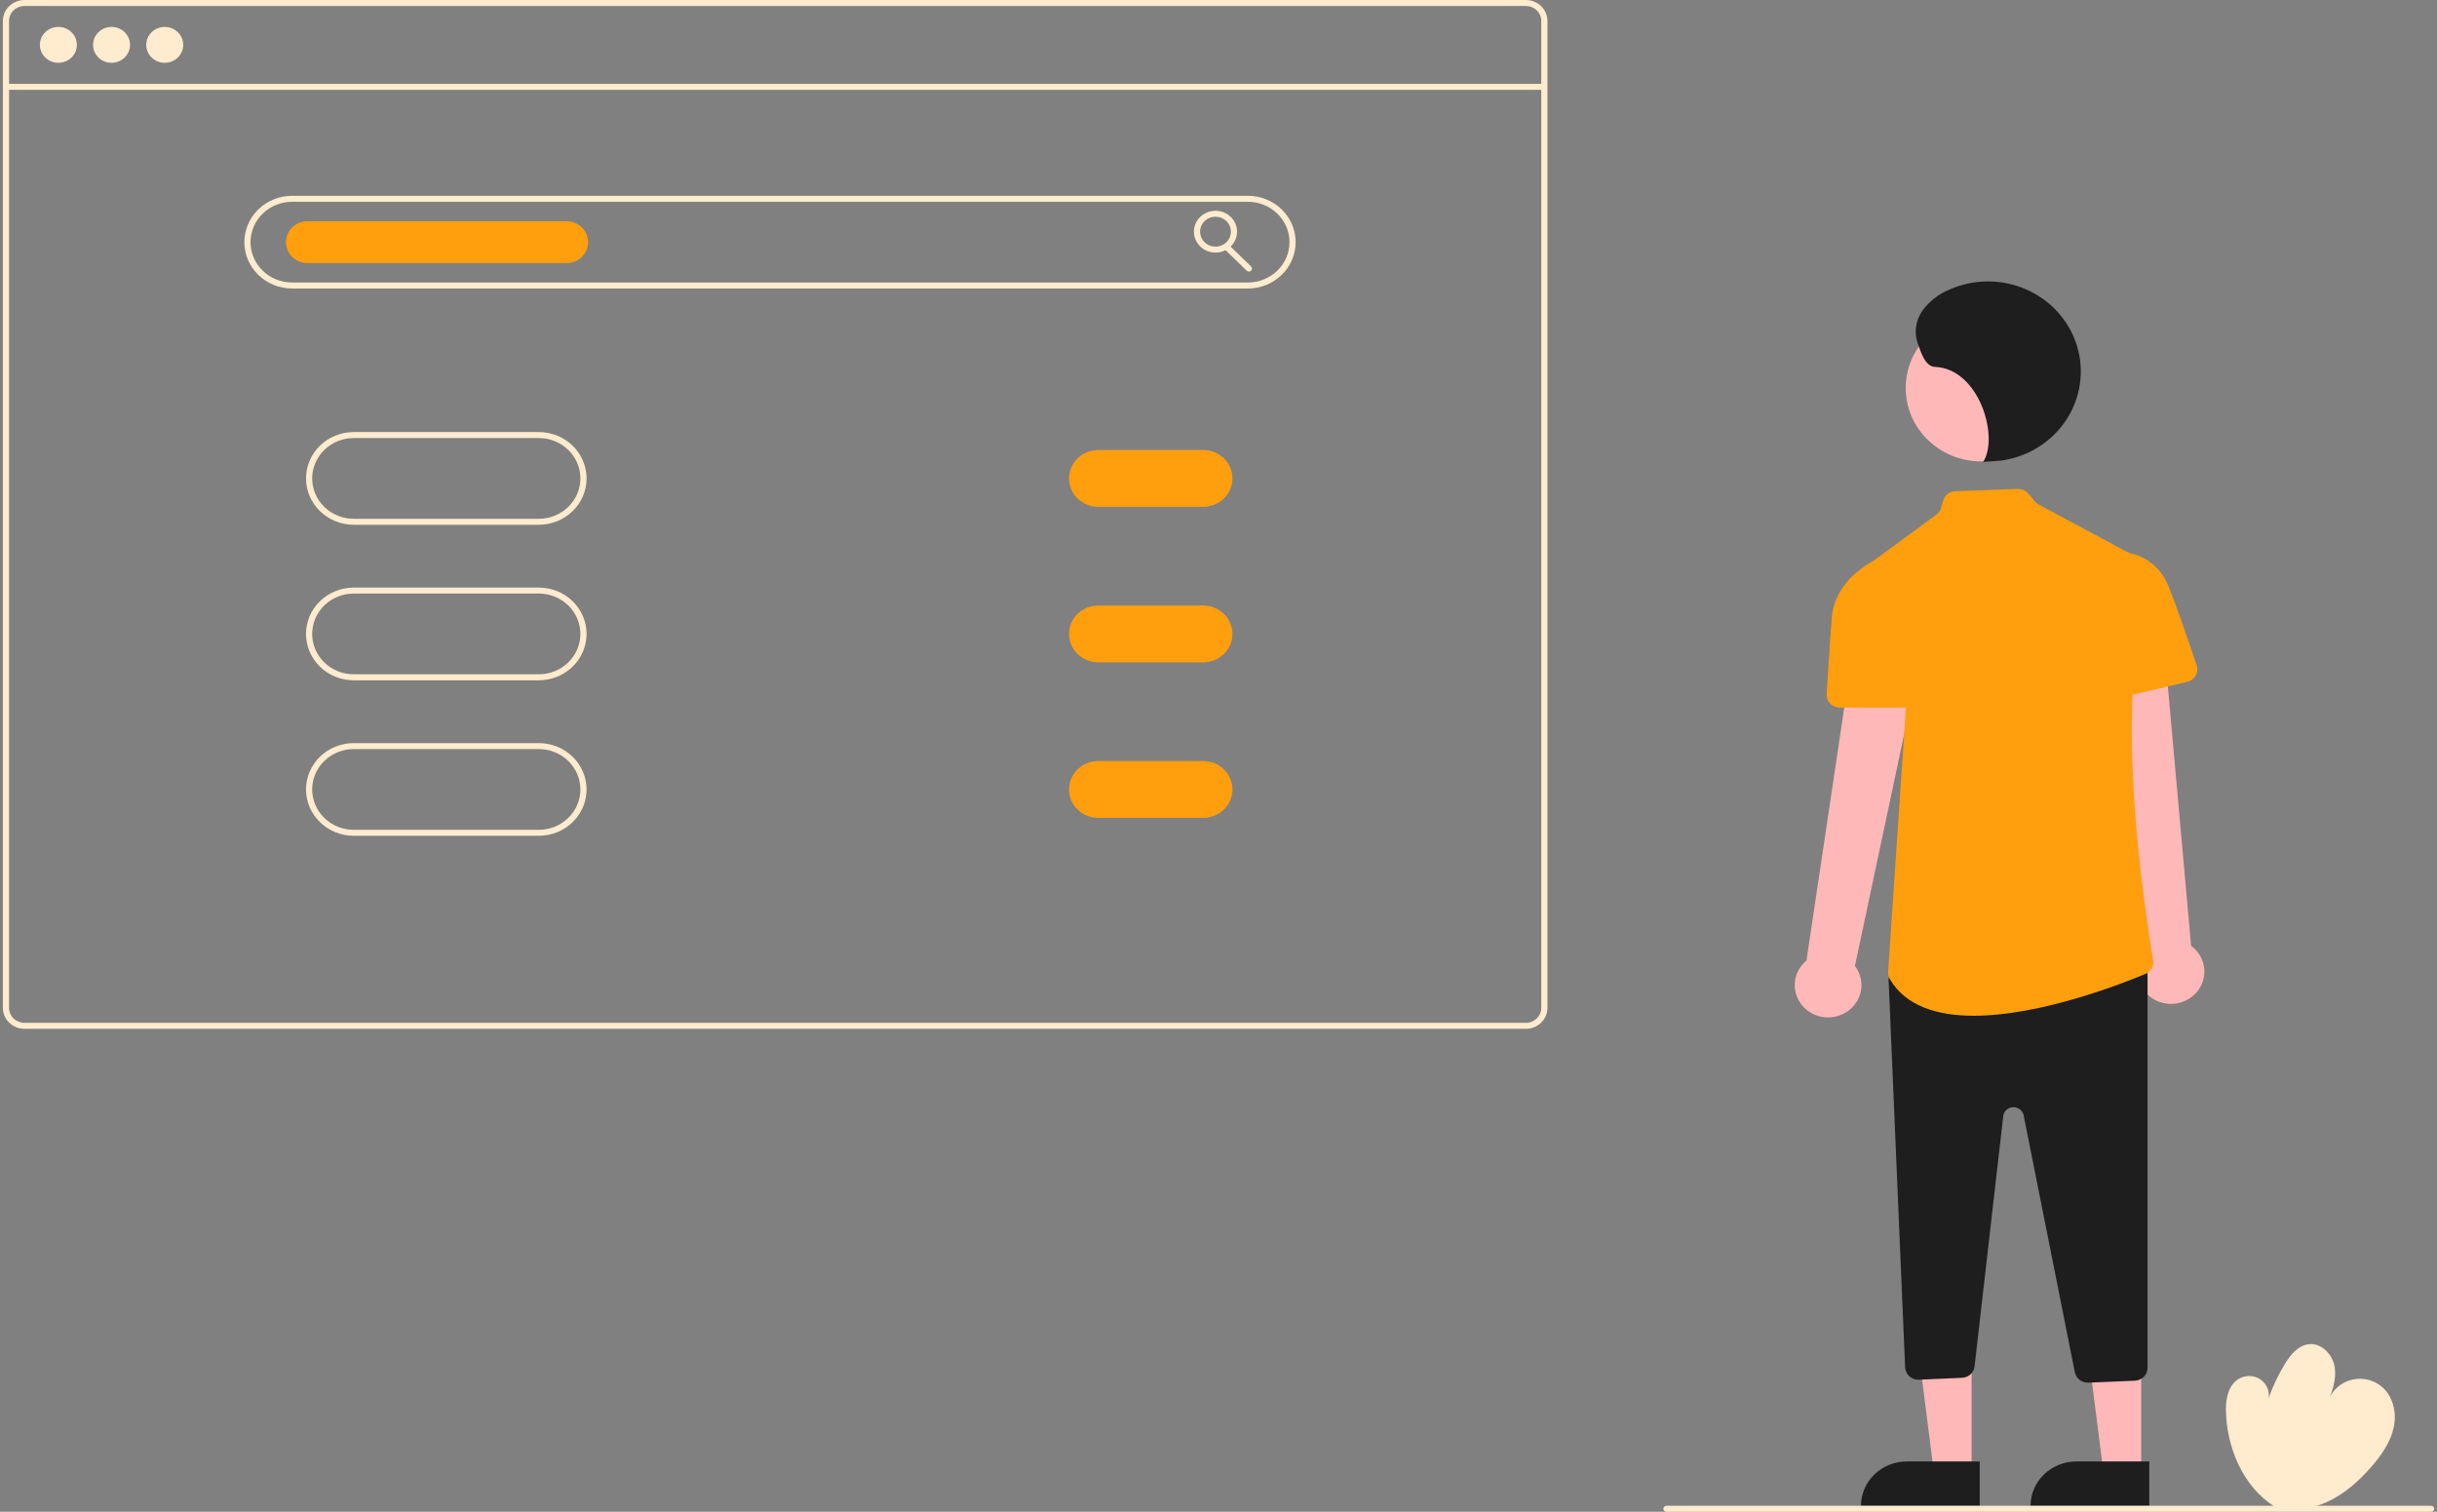 <svg width="424" height="263" viewBox="0 0 424 263" fill="none" xmlns="http://www.w3.org/2000/svg">
<rect x="0" y="0" width="424" height="263" fill="#808080" stroke="none"/>
<g clip-path="url(#clip0_255_3770)">
<path d="M395.624 262.041C390.144 258.484 387.384 251.719 387.276 245.324C387.239 243.179 387.797 240.693 389.777 239.739C390.344 239.466 390.978 239.35 391.608 239.404C392.239 239.458 392.842 239.68 393.351 240.045C393.859 240.41 394.254 240.904 394.492 241.473C394.73 242.042 394.801 242.664 394.698 243.27C395.432 241.183 396.385 239.176 397.541 237.278C398.52 235.671 399.895 233.998 401.813 233.846C404.037 233.669 405.896 235.765 406.211 237.908C406.527 240.052 405.723 242.185 404.932 244.21C405.155 243.293 405.612 242.445 406.261 241.743C406.909 241.042 407.729 240.509 408.645 240.194C409.56 239.879 410.543 239.792 411.502 239.941C412.461 240.089 413.367 240.469 414.136 241.045C416.312 242.674 417.029 245.672 416.481 248.285C415.934 250.898 414.327 253.184 412.549 255.217C410.465 257.602 408.051 259.781 405.161 261.165C402.272 262.549 398.855 263.079 395.78 262.14L395.624 262.041Z" fill="#FFEBCE"/>
<path d="M320.668 176.398C321.422 176.034 322.085 175.514 322.61 174.875C323.134 174.235 323.508 173.492 323.704 172.698C323.901 171.903 323.915 171.076 323.747 170.276C323.578 169.475 323.231 168.72 322.729 168.064L336.156 104.825L323.626 104.665L314.301 167.101C313.221 167.992 312.514 169.237 312.317 170.599C312.119 171.961 312.443 173.347 313.228 174.493C314.012 175.639 315.203 176.466 316.575 176.817C317.946 177.168 319.402 177.019 320.668 176.398Z" fill="#FFB8B8"/>
<path d="M381.701 173.114C382.316 172.556 382.798 171.874 383.112 171.116C383.427 170.358 383.566 169.542 383.52 168.726C383.474 167.91 383.244 167.114 382.847 166.394C382.449 165.673 381.894 165.046 381.219 164.556L375.452 100.233L363.398 103.553L372.86 165.971C372.087 167.124 371.777 168.512 371.989 169.873C372.201 171.233 372.92 172.471 374.009 173.351C375.099 174.232 376.484 174.694 377.901 174.651C379.319 174.607 380.671 174.06 381.701 173.114Z" fill="#FFB8B8"/>
<path d="M343.033 256.076L336.457 256.075L333.329 231.471L343.034 231.471L343.033 256.076Z" fill="#FFB8B8"/>
<path d="M331.76 254.253H344.443V261.999H323.775C323.775 259.944 324.616 257.974 326.114 256.522C327.611 255.069 329.642 254.253 331.76 254.253Z" fill="#1E1E1E"/>
<path d="M372.535 256.076L365.959 256.075L362.83 231.471L372.536 231.471L372.535 256.076Z" fill="#FFB8B8"/>
<path d="M361.262 254.253H373.944V261.999H353.276C353.276 259.944 354.118 257.974 355.615 256.522C357.113 255.069 359.144 254.253 361.262 254.253Z" fill="#1E1E1E"/>
<path d="M344.737 80.281C352.013 80.281 357.912 74.559 357.912 67.501C357.912 60.444 352.013 54.722 344.737 54.722C337.461 54.722 331.563 60.444 331.563 67.501C331.563 74.559 337.461 80.281 344.737 80.281Z" fill="#FFB8B8"/>
<path d="M363.258 240.551C362.722 240.548 362.203 240.366 361.789 240.035C361.376 239.705 361.093 239.245 360.988 238.735L352.082 194.037C352.001 193.627 351.771 193.26 351.434 193.001C351.097 192.742 350.675 192.609 350.246 192.626C349.817 192.643 349.408 192.808 349.093 193.093C348.779 193.377 348.58 193.761 348.533 194.175L343.545 237.714C343.487 238.245 343.233 238.739 342.831 239.104C342.429 239.469 341.905 239.682 341.355 239.704L333.875 240.034C333.571 240.049 333.266 240.006 332.98 239.905C332.694 239.804 332.431 239.649 332.208 239.448C331.984 239.249 331.802 239.008 331.674 238.741C331.545 238.473 331.473 238.183 331.462 237.889L328.594 170.633C328.578 170.294 328.643 169.955 328.783 169.644C328.923 169.332 329.135 169.056 329.402 168.836L331.061 167.463C331.479 167.118 332.011 166.928 332.56 166.927H371.33C371.942 166.928 372.529 167.164 372.962 167.585C373.395 168.005 373.639 168.574 373.64 169.168V237.969C373.641 238.547 373.411 239.103 372.999 239.52C372.588 239.937 372.025 240.184 371.43 240.208L363.357 240.549C363.324 240.55 363.291 240.551 363.258 240.551Z" fill="#1E1E1E"/>
<path d="M343.402 176.713C337.134 176.713 331.609 175.093 328.82 170.368C328.587 169.979 328.477 169.531 328.506 169.082L332.01 117.115C332.039 116.694 331.909 116.278 331.646 115.944L321.812 103.436C321.628 103.202 321.493 102.934 321.415 102.649C321.338 102.364 321.319 102.067 321.36 101.775C321.401 101.483 321.501 101.202 321.654 100.947C321.808 100.693 322.011 100.47 322.254 100.292L337.005 89.451C337.315 89.222 337.541 88.903 337.648 88.541L338.078 87.082C338.211 86.627 338.489 86.225 338.872 85.934C339.255 85.642 339.723 85.476 340.21 85.458L351.035 85.054C351.396 85.042 351.755 85.112 352.083 85.258C352.411 85.403 352.701 85.621 352.927 85.894L354.079 87.29C354.226 87.469 354.408 87.617 354.614 87.728L372.716 97.432C373.074 97.624 373.372 97.904 373.582 98.244C373.791 98.585 373.904 98.973 373.909 99.369L373.909 99.4L373.902 99.43C369.682 116.497 369.92 138.071 374.649 167.323C374.662 167.769 374.536 168.208 374.29 168.585C374.043 168.962 373.686 169.259 373.265 169.437C369.346 171.083 355.085 176.713 343.402 176.713Z" fill="#FF9F0D"/>
<path d="M332.379 123.108H320.118C319.803 123.109 319.492 123.047 319.203 122.926C318.914 122.806 318.654 122.629 318.438 122.408C318.222 122.186 318.055 121.924 317.947 121.637C317.839 121.35 317.793 121.045 317.812 120.741C317.994 117.711 318.354 111.948 318.714 107.404C319.233 100.865 325.838 97.646 325.905 97.614L326.034 97.553L330.494 100.299L334.644 120.429C334.711 120.754 334.703 121.089 334.62 121.411C334.537 121.732 334.382 122.032 334.165 122.288C333.948 122.545 333.676 122.751 333.367 122.893C333.058 123.035 332.72 123.108 332.379 123.108Z" fill="#FF9F0D"/>
<path d="M365.976 121.998C365.652 121.996 365.333 121.928 365.038 121.799C364.743 121.67 364.48 121.482 364.264 121.248C364.049 121.014 363.887 120.738 363.788 120.44C363.689 120.141 363.656 119.825 363.691 119.513L365.953 99.32L370.325 96.214L370.425 96.225C370.471 96.23 375.128 96.794 377.215 101.853C378.7 105.456 380.969 112.115 382.19 115.763C382.288 116.056 382.322 116.366 382.291 116.673C382.26 116.979 382.163 117.277 382.008 117.546C381.853 117.815 381.642 118.05 381.389 118.236C381.136 118.422 380.846 118.556 380.537 118.628L366.533 121.932C366.351 121.976 366.164 121.998 365.976 121.998Z" fill="#FF9F0D"/>
<path d="M345.037 80.37C347.855 76.046 344.337 64.142 336.672 63.831C334.902 63.76 334.222 61.262 333.621 59.646C333.315 58.709 333.233 57.716 333.383 56.744C333.533 55.772 333.91 54.846 334.485 54.037C335.656 52.425 337.267 51.162 339.138 50.391C341.243 49.453 343.531 48.965 345.848 48.96C348.164 48.956 350.454 49.435 352.563 50.364C354.671 51.294 356.549 52.653 358.069 54.349C359.588 56.045 360.714 58.038 361.369 60.193C362.024 62.348 362.194 64.615 361.867 66.839C361.54 69.063 360.723 71.193 359.472 73.084C358.221 74.975 356.566 76.583 354.618 77.799C352.67 79.015 350.475 79.81 348.183 80.13L345.037 80.37Z" fill="#1E1E1E"/>
<path d="M265.476 0H4.255C3.259 0.001 2.305 0.385 1.601 1.068C0.897 1.751 0.501 2.677 0.5 3.642V175.346C0.501 176.311 0.897 177.237 1.601 177.92C2.305 178.603 3.259 178.987 4.255 178.988H265.476C266.472 178.987 267.426 178.603 268.13 177.92C268.834 177.237 269.23 176.311 269.231 175.346V3.642C269.23 2.677 268.834 1.751 268.13 1.068C267.426 0.385 266.472 0.001 265.476 0ZM268.158 175.346C268.158 176.036 267.875 176.697 267.372 177.185C266.87 177.673 266.188 177.947 265.476 177.947H4.255C3.544 177.947 2.862 177.673 2.359 177.185C1.856 176.697 1.573 176.036 1.573 175.346V3.642C1.573 2.952 1.856 2.291 2.359 1.803C2.862 1.315 3.544 1.041 4.255 1.041H265.476C266.188 1.041 266.87 1.315 267.372 1.803C267.875 2.291 268.158 2.952 268.158 3.642V175.346Z" fill="#FFEBCE"/>
<path d="M268.695 14.59H1.036V15.63H268.695V14.59Z" fill="#FFEBCE"/>
<path d="M10.155 10.927C11.932 10.927 13.373 9.529 13.373 7.805C13.373 6.081 11.932 4.683 10.155 4.683C8.378 4.683 6.937 6.081 6.937 7.805C6.937 9.529 8.378 10.927 10.155 10.927Z" fill="#FFEBCE"/>
<path d="M19.408 10.927C21.185 10.927 22.626 9.529 22.626 7.805C22.626 6.081 21.185 4.683 19.408 4.683C17.63 4.683 16.189 6.081 16.189 7.805C16.189 9.529 17.63 10.927 19.408 10.927Z" fill="#FFEBCE"/>
<path d="M28.66 10.927C30.438 10.927 31.879 9.529 31.879 7.805C31.879 6.081 30.438 4.683 28.66 4.683C26.883 4.683 25.442 6.081 25.442 7.805C25.442 9.529 26.883 10.927 28.66 10.927Z" fill="#FFEBCE"/>
<path d="M217.108 50.192H50.828C48.623 50.192 46.508 49.342 44.949 47.83C43.39 46.317 42.514 44.266 42.514 42.127C42.514 39.988 43.39 37.937 44.949 36.424C46.508 34.912 48.623 34.062 50.828 34.062H217.108C219.313 34.062 221.428 34.912 222.987 36.424C224.546 37.937 225.422 39.988 225.422 42.127C225.422 44.266 224.546 46.317 222.987 47.83C221.428 49.342 219.313 50.192 217.108 50.192ZM50.828 35.103C48.907 35.103 47.065 35.843 45.707 37.16C44.349 38.477 43.586 40.264 43.586 42.127C43.586 43.99 44.349 45.776 45.707 47.094C47.065 48.411 48.907 49.151 50.828 49.151H217.108C219.029 49.151 220.871 48.411 222.229 47.094C223.587 45.776 224.35 43.99 224.35 42.127C224.35 40.264 223.587 38.477 222.229 37.16C220.871 35.843 219.029 35.103 217.108 35.103H50.828Z" fill="#FFEBCE"/>
<path d="M93.739 91.296H61.556C59.35 91.296 57.236 90.447 55.677 88.934C54.117 87.422 53.241 85.371 53.241 83.232C53.241 81.093 54.117 79.041 55.677 77.529C57.236 76.016 59.35 75.167 61.556 75.167H93.739C95.944 75.167 98.058 76.016 99.618 77.529C101.177 79.041 102.053 81.093 102.053 83.232C102.053 85.371 101.177 87.422 99.618 88.934C98.058 90.447 95.944 91.296 93.739 91.296ZM61.556 76.207C59.635 76.207 57.793 76.947 56.435 78.265C55.077 79.582 54.314 81.369 54.314 83.232C54.314 85.094 55.077 86.881 56.435 88.198C57.793 89.516 59.635 90.256 61.556 90.256H93.739C95.659 90.256 97.501 89.516 98.859 88.198C100.217 86.881 100.98 85.094 100.98 83.232C100.98 81.369 100.217 79.582 98.859 78.265C97.501 76.947 95.659 76.207 93.739 76.207H61.556Z" fill="#FFEBCE"/>
<path d="M93.739 118.353H61.556C59.35 118.353 57.236 117.503 55.677 115.991C54.117 114.478 53.241 112.427 53.241 110.288C53.241 108.149 54.117 106.098 55.677 104.585C57.236 103.073 59.35 102.223 61.556 102.223H93.739C95.944 102.223 98.058 103.073 99.618 104.585C101.177 106.098 102.053 108.149 102.053 110.288C102.053 112.427 101.177 114.478 99.618 115.991C98.058 117.503 95.944 118.353 93.739 118.353ZM61.556 103.264C59.635 103.264 57.793 104.004 56.435 105.321C55.077 106.638 54.314 108.425 54.314 110.288C54.314 112.151 55.077 113.938 56.435 115.255C57.793 116.572 59.635 117.312 61.556 117.312H93.739C95.659 117.312 97.501 116.572 98.859 115.255C100.217 113.938 100.98 112.151 100.98 110.288C100.98 108.425 100.217 106.638 98.859 105.321C97.501 104.004 95.659 103.264 93.739 103.264H61.556Z" fill="#FFEBCE"/>
<path d="M93.739 145.409H61.556C59.35 145.409 57.236 144.56 55.677 143.047C54.117 141.535 53.241 139.483 53.241 137.344C53.241 135.205 54.117 133.154 55.677 131.642C57.236 130.129 59.35 129.28 61.556 129.28H93.739C95.944 129.28 98.058 130.129 99.618 131.642C101.177 133.154 102.053 135.205 102.053 137.344C102.053 139.483 101.177 141.535 99.618 143.047C98.058 144.56 95.944 145.409 93.739 145.409ZM61.556 130.32C59.635 130.32 57.793 131.06 56.435 132.378C55.077 133.695 54.314 135.481 54.314 137.344C54.314 139.207 55.077 140.994 56.435 142.311C57.793 143.629 59.635 144.369 61.556 144.369H93.739C95.659 144.369 97.501 143.629 98.859 142.311C100.217 140.994 100.98 139.207 100.98 137.344C100.98 135.481 100.217 133.695 98.859 132.378C97.501 131.06 95.659 130.32 93.739 130.32H61.556Z" fill="#FFEBCE"/>
<path d="M98.566 45.769H53.51C52.514 45.769 51.559 45.386 50.855 44.703C50.151 44.019 49.755 43.093 49.755 42.127C49.755 41.161 50.151 40.235 50.855 39.552C51.559 38.869 52.514 38.485 53.51 38.485H98.566C99.562 38.485 100.517 38.869 101.221 39.552C101.925 40.235 102.321 41.161 102.321 42.127C102.321 43.093 101.925 44.019 101.221 44.703C100.517 45.386 99.562 45.769 98.566 45.769Z" fill="#FF9F0D"/>
<path d="M211.476 43.948C210.734 43.948 210.008 43.734 209.39 43.334C208.773 42.934 208.292 42.365 208.007 41.7C207.723 41.034 207.649 40.302 207.794 39.595C207.939 38.889 208.296 38.24 208.821 37.73C209.346 37.221 210.015 36.874 210.744 36.734C211.472 36.593 212.227 36.665 212.913 36.941C213.599 37.217 214.186 37.683 214.598 38.282C215.011 38.881 215.231 39.585 215.231 40.306C215.23 41.271 214.834 42.197 214.13 42.88C213.426 43.563 212.472 43.947 211.476 43.948ZM211.476 37.704C210.946 37.704 210.427 37.857 209.986 38.143C209.545 38.428 209.201 38.835 208.998 39.31C208.795 39.786 208.742 40.309 208.846 40.813C208.949 41.318 209.205 41.782 209.58 42.145C209.955 42.509 210.433 42.757 210.953 42.857C211.473 42.958 212.013 42.906 212.503 42.709C212.993 42.512 213.412 42.179 213.706 41.751C214.001 41.323 214.158 40.82 214.158 40.306C214.157 39.616 213.875 38.955 213.372 38.467C212.869 37.979 212.187 37.705 211.476 37.704Z" fill="#FFEBCE"/>
<path d="M217.285 47.243C217.214 47.243 217.144 47.23 217.079 47.203C217.014 47.177 216.955 47.139 216.905 47.09L213.137 43.434C213.087 43.386 213.047 43.329 213.02 43.266C212.993 43.203 212.98 43.135 212.98 43.067C212.98 42.998 212.993 42.931 213.02 42.867C213.047 42.804 213.087 42.747 213.137 42.699C213.186 42.65 213.246 42.612 213.311 42.586C213.376 42.56 213.445 42.546 213.516 42.546C213.586 42.546 213.656 42.56 213.721 42.586C213.786 42.612 213.845 42.65 213.895 42.699L217.664 46.355C217.739 46.427 217.79 46.52 217.811 46.621C217.831 46.722 217.821 46.827 217.78 46.922C217.74 47.017 217.671 47.098 217.583 47.155C217.494 47.212 217.391 47.243 217.285 47.243Z" fill="#FFEBCE"/>
<path d="M209.331 88.175H191.094C189.742 88.175 188.446 87.654 187.49 86.727C186.535 85.8 185.998 84.543 185.998 83.232C185.998 81.921 186.535 80.664 187.49 79.737C188.446 78.81 189.742 78.289 191.094 78.289H209.331C210.682 78.289 211.978 78.81 212.934 79.737C213.89 80.664 214.426 81.921 214.426 83.232C214.426 84.543 213.89 85.8 212.934 86.727C211.978 87.654 210.682 88.175 209.331 88.175Z" fill="#FF9F0D"/>
<path d="M209.331 115.231H191.094C189.742 115.231 188.446 114.71 187.49 113.783C186.535 112.856 185.998 111.599 185.998 110.288C185.998 108.977 186.535 107.72 187.49 106.793C188.446 105.866 189.742 105.345 191.094 105.345H209.331C210.682 105.345 211.978 105.866 212.934 106.793C213.89 107.72 214.426 108.977 214.426 110.288C214.426 111.599 213.89 112.856 212.934 113.783C211.978 114.71 210.682 115.231 209.331 115.231Z" fill="#FF9F0D"/>
<path d="M209.331 142.287H191.094C189.742 142.287 188.446 141.767 187.49 140.84C186.535 139.913 185.998 138.655 185.998 137.344C185.998 136.033 186.535 134.776 187.49 133.849C188.446 132.922 189.742 132.401 191.094 132.401H209.331C210.682 132.401 211.978 132.922 212.934 133.849C213.89 134.776 214.426 136.033 214.426 137.344C214.426 138.655 213.89 139.913 212.934 140.84C211.978 141.767 210.682 142.287 209.331 142.287Z" fill="#FF9F0D"/>
<path d="M422.964 263H289.939C289.797 263 289.66 262.945 289.56 262.848C289.459 262.75 289.403 262.618 289.403 262.48C289.403 262.342 289.459 262.209 289.56 262.112C289.66 262.014 289.797 261.959 289.939 261.959H422.964C423.106 261.959 423.242 262.014 423.343 262.112C423.443 262.209 423.5 262.342 423.5 262.48C423.5 262.618 423.443 262.75 423.343 262.848C423.242 262.945 423.106 263 422.964 263Z" fill="#FFEBCE"/>
</g>
<defs>
<clipPath id="clip0_255_3770">
<rect width="423" height="263" fill="white" transform="translate(0.5)"/>
</clipPath>
</defs>
</svg>
